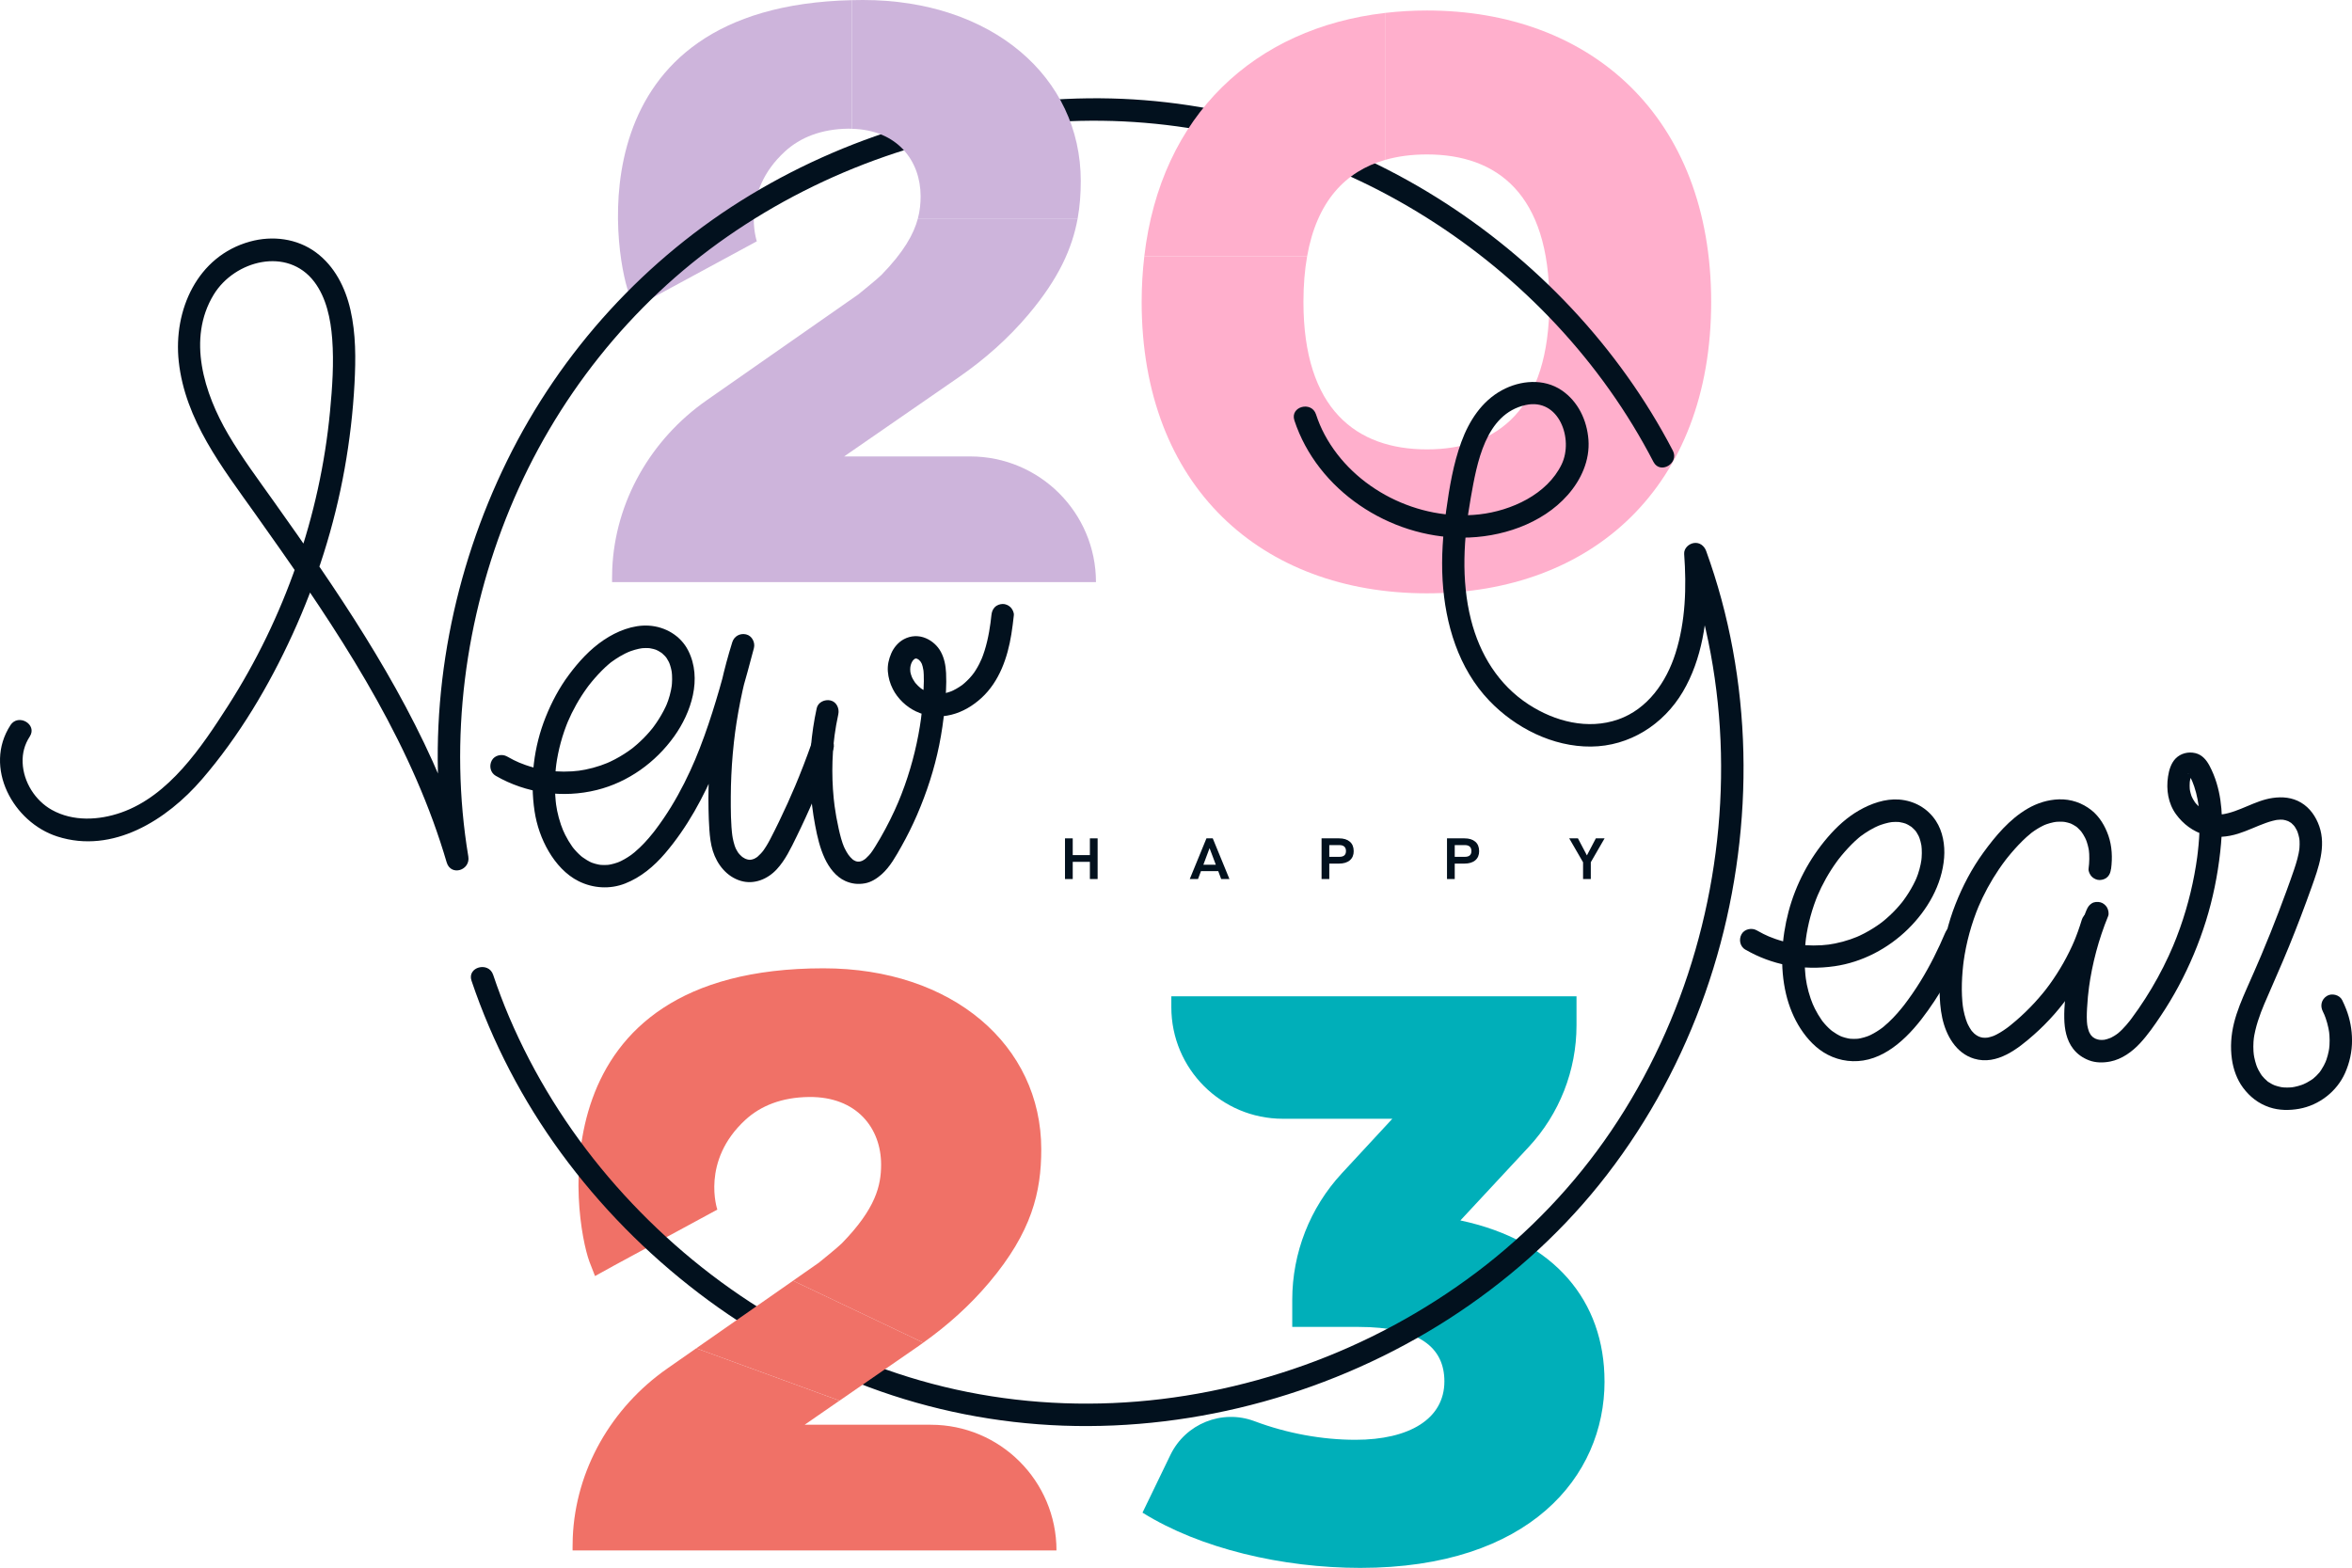 <svg xmlns="http://www.w3.org/2000/svg" width="1080" height="720.09" viewBox="0 0 1080 720.09"><g id="a"/><g id="b"><g id="c"><g id="d"><path d="M454.21 589.04c19.62-23.3 23.92-41.56 23.92-61.18.0-47.8-40.81-83.14-100.01-83.14-132.37.0-114.73 114.76-107.48 134.7l2.58 6.64 9.06-5 47.11-25.52s-7.68-22.34 12.91-41.25c7.01-6.44 16.69-10.34 29.2-10.47 22.06-.22 33.09 14.47 33.09 31.02.0 9.63-2.4 20.15-18.02 36.18-1.68 1.73-10.61 8.93-10.61 8.93l-11.81 8.25 59.79 28.45c11.18-7.93 21.43-17.13 30.26-27.61z" fill="#f07167"/><path d="M655.19 4.82c-6.57.0-12.97.39-19.21 1.12V73.45c5.93-1.71 12.39-2.52 19.26-2.52 32.48.0 56.2 18.44 56.2 67.73s-23.72 67.73-56.2 67.73-56.72-18.44-56.72-67.73c0-7.69.58-14.63 1.68-20.87h-74.76c-.78 6.7-1.21 13.64-1.21 20.87.0 84.94 55.1 133.84 130.97 133.84s130.54-48.9 130.54-133.84S730.63 4.82 655.19 4.82z" fill="#ffafcc"/><path d="M288.77 134.7l2.58 6.64 9.06-5 47.11-25.52s-7.68-22.34 12.91-41.25c7.01-6.44 16.69-10.34 29.2-10.47.54.0 1.03.04 1.56.05V.07C264.36 2.98 281.62 115.02 288.77 134.7z" fill="#cdb4db"/><g><path d="M504.01 403.72h-3.55v-7.9h-7.88v7.9h-3.55v-18.68h3.55v7.69h7.88v-7.69h3.55v18.68z" fill="#02111e"/><path d="M551.46 400.09l-1.35 3.63h-3.79l7.66-18.68h2.9l7.66 18.68h-3.79l-1.35-3.63h-7.93zm3.95-10.56-2.84 7.61h5.71l-2.87-7.61z" fill="#02111e"/><path d="M621.6 390.89c0 1.8-.59 3.21-1.77 4.22-1.18 1.01-2.86 1.52-5.05 1.52h-4.39v7.09h-3.55v-18.68h8.07c2.09.0 3.73.51 4.91 1.52 1.18 1.01 1.77 2.45 1.77 4.33zm-4.33-2.08c-.52-.45-1.26-.68-2.22-.68h-4.66v5.39h4.66c2 0 3-.88 3-2.65.0-.92-.26-1.61-.78-2.06z" fill="#02111e"/><path d="M679.2 390.89c0 1.8-.59 3.21-1.77 4.22-1.18 1.01-2.86 1.52-5.05 1.52h-4.39v7.09h-3.55v-18.68h8.07c2.09.0 3.73.51 4.91 1.52 1.18 1.01 1.77 2.45 1.77 4.33zm-4.33-2.08c-.52-.45-1.26-.68-2.22-.68h-4.66v5.39h4.66c2 0 3-.88 3-2.65.0-.92-.26-1.61-.79-2.06z" fill="#02111e"/><path d="M730.47 403.72h-3.55v-7.69l-6.36-10.99h4.01l4.11 7.82 4.11-7.82h4.01L730.47 396v7.71z" fill="#02111e"/></g><path d="M736.78 634.42c0 43.76-34.56 85.67-112.15 85.67-35.67.0-73.54-8.82-100.01-25.37l12.81-26.5c6.94-14.36 23.68-21.11 38.62-15.5 14.99 5.63 31.12 8.54 46.38 8.54 24.64.0 40.81-9.56 40.81-26.84.0-15.44-11.4-25-39.34-25h-30.52v-12.45c0-21.54 8.13-42.29 22.77-58.1l23.19-25.05h-50.26c-28.29.0-51.22-22.93-51.22-51.22v-5.03h186.05v13.35c0 20.72-7.84 40.68-21.95 55.86l-31.37 33.74c43.39 9.19 66.18 37.14 66.18 73.91z" fill="#00afb9"/><path d="M4.79 333.07c-12.54 19.36 1.26 44.62 21.55 51.12 25.5 8.17 50.32-7.64 66.38-26.27 17.05-19.78 30.78-42.9 41.61-66.59 11.07-24.2 19.19-49.72 23.89-75.92 2.33-13 3.88-26.16 4.57-39.35.59-11.29.66-22.72-1.88-33.8-2.34-10.21-7.24-19.97-15.8-26.31-8.7-6.45-20-7.85-30.33-5-24.2 6.68-35.25 31.5-32.7 55.06 2.91 26.9 19.96 48.67 35.12 70.01 31.44 44.25 62.93 89.76 81.67 141.1 2.28 6.25 4.36 12.58 6.24 18.96 1.91 6.47 11 3.69 9.93-2.74-8.94-53.74-1.61-109.66 19.16-159.9 20.66-49.97 55.28-93.84 99.72-124.73 44.67-31.05 97.95-49.61 152.28-52.79 52.81-3.09 105.46 8.96 151.95 34.14 45.51 24.65 84.69 61.06 111.66 105.32 3.34 5.48 6.48 11.08 9.44 16.77 3.06 5.88 11.95.68 8.89-5.2-24.86-47.7-63.08-87.95-108.65-116.38-46.19-28.81-99.85-45.06-154.36-45.43-56.18-.38-112.45 15.35-160.51 44.37-48.14 29.08-87.02 71.65-111.79 122.14-24.74 50.41-35.94 107.69-30.48 163.68.68 6.95 1.61 13.87 2.76 20.75 3.31-.91 6.62-1.82 9.93-2.74-14.18-47.94-39.84-91.27-67.84-132.32-7.05-10.33-14.25-20.55-21.5-30.75-7.16-10.08-14.6-20.04-20.87-30.71-11.07-18.85-19.05-43.99-6.68-64.27 9.59-15.71 33.87-22.07 46.15-5.88 5.59 7.37 7.55 17.17 8.24 26.2.84 11.08.05 22.34-1 33.38-4.56 47.93-20.91 94.73-46.88 135.25-12.03 18.76-26.98 41.24-49.03 48.95-10.22 3.58-22.1 4.2-31.81-1.22-7.68-4.28-13.06-12.82-13.42-21.65-.18-4.4.88-8.36 3.28-12.06 3.61-5.58-5.3-10.74-8.89-5.2h0z" fill="#02111e"/><path d="M594.34 193.02c10.59 32.23 43.62 53.85 77.11 53.91 17.5.03 36.6-6.18 48.43-19.6 6.15-6.97 10.22-15.94 9.51-25.38-.68-8.96-4.75-17.58-12.31-22.7-8.22-5.57-19-4.6-27.41-.03-9.3 5.05-15.1 14.1-18.66 23.81-3.66 9.97-5.46 20.8-6.92 31.29-1.49 10.68-2.31 21.46-1.67 32.24 1.2 20.06 7.28 40.46 21.44 55.25 11.98 12.51 29.14 21.21 46.69 21.07 17.68-.14 33.29-10.11 42.19-25.17 8.85-14.96 11.35-33.14 11.38-50.25.0-4.34-.17-8.68-.49-13.02-3.37.46-6.74.91-10.11 1.37 10.43 28.89 16 59.34 16.71 90.05.7 30.58-3.29 61.16-11.75 90.55-8.49 29.51-21.49 57.65-38.72 83.08-16.81 24.82-37.85 46.84-61.79 64.88-24.04 18.11-50.87 32.56-79.21 42.68-28.22 10.08-57.88 16.07-87.82 17.34-29.8 1.27-59.63-2.1-88.31-10.34-27.74-7.97-54.1-20.29-78.25-36.07-24.29-15.87-46.21-35.3-65.01-57.4-18.75-22.05-34.28-46.96-45.62-73.59-2.7-6.33-5.11-12.78-7.31-19.3-2.11-6.24-12.06-3.57-9.93 2.74 9.56 28.31 23.51 55.06 41.16 79.16 17.88 24.41 39.18 46.02 63.24 64.37 23.76 18.13 50.15 32.71 78.15 43.15 28.52 10.64 58.7 16.57 89.11 17.66 30.95 1.11 62.15-2.76 91.98-11.03 29.98-8.31 58.84-21.12 85.02-37.94 26.09-16.77 49.69-37.54 69.14-61.72 19.92-24.78 35.55-52.67 46.68-82.44 11.07-29.61 17.49-60.97 19.18-92.53 1.69-31.5-1.49-63.39-9.72-93.85-2.02-7.49-4.37-14.88-7-22.17-.87-2.4-3-4.09-5.65-3.69-2.37.36-4.65 2.46-4.46 5.06 1.11 15.22.66 30.9-3.98 45.56-4.16 13.16-12.77 25.65-26.28 30.39-13.96 4.9-29.12.97-41.19-6.89-13.86-9.03-22.43-23.06-26.44-38.92-4.62-18.26-3.36-37.65-.09-56.03 2.79-15.67 6.63-38.5 25.22-42.56 15.31-3.34 22.07 15.66 16.5 27.25-6.66 13.83-23.16 21.32-37.76 22.98-27.98 3.17-57.66-11.6-71.05-36.57-1.62-3.01-2.93-6.12-3.99-9.37-2.06-6.27-12-3.58-9.93 2.74h0z" fill="#02111e"/><path d="M227.67 356.33c13.89 8.03 30.83 10.37 46.39 6.49 14.36-3.57 26.93-12.63 35.5-24.6 7.87-10.99 12.95-26.55 6.47-39.4-3.46-6.88-10.55-11.02-18.12-11.48-7.26-.44-14.67 2.57-20.6 6.55-6.38 4.28-11.54 9.94-16.1 16.07-4.43 5.95-7.89 12.5-10.65 19.38-5.46 13.63-7.28 28.77-5.09 43.28.97 6.42 3.19 12.8 6.48 18.4 3.27 5.57 7.91 10.8 13.77 13.7 6.62 3.28 14.35 3.78 21.28 1.07 7.28-2.84 13.33-7.95 18.37-13.84 10.22-11.95 17.72-25.86 23.76-40.3 5.86-14.02 10.19-28.62 14.18-43.27.97-3.56 1.92-7.13 2.87-10.7.69-2.6-.87-5.71-3.6-6.33-2.8-.64-5.47.84-6.33 3.6-3.82 12.21-6.65 24.71-8.44 37.38-1.85 13.02-2.74 26.14-2.47 39.29.06 3.14.17 6.29.39 9.43.23 3.28.6 6.64 1.6 9.79 1.97 6.22 6.37 11.8 12.82 13.72 6.12 1.82 12.37-.8 16.54-5.33 3.92-4.25 6.4-9.53 8.92-14.66 5.8-11.78 10.97-23.89 15.48-36.22.54-1.48 1.07-2.97 1.6-4.46.89-2.54-1.01-5.74-3.6-6.33-2.88-.66-5.38.87-6.33 3.6-2.42 6.89-5.05 13.7-7.88 20.43.17-.41.35-.82.52-1.23-2.41 5.72-4.97 11.38-7.68 16.97-1.31 2.69-2.63 5.38-4.02 8.03-.56 1.07-1.14 2.12-1.77 3.14-.31.5-.63.99-.96 1.48-.14.21-.29.41-.43.62-.12.17-.86 1.15-.27.38.59-.77-.15.17-.3.34-.21.25-.43.49-.65.73-.44.47-.9.92-1.38 1.34-.12.1-.24.2-.36.31-.45.39.97-.71.49-.37-.25.18-.5.36-.77.53-.55.35-1.12.65-1.72.91l1.23-.52c-.86.35-1.74.6-2.66.73.46-.06.91-.12 1.37-.18-.82.1-1.62.1-2.44.0l1.37.18c-.9-.13-1.76-.37-2.61-.71.41.17.82.35 1.23.52-.77-.33-1.49-.72-2.18-1.19-.34-.24-.89-.81.23.2-.12-.11-.26-.21-.39-.32-.35-.31-.69-.63-1.01-.97-.29-.31-.56-.64-.84-.96-.36-.43.78 1.12.27.33-.12-.18-.24-.35-.36-.53-.52-.8-.95-1.64-1.33-2.51.17.41.35.82.52 1.23-.93-2.22-1.47-4.55-1.8-6.92l.18 1.37c-.82-6.18-.81-12.54-.79-18.76.03-6.47.33-12.95.89-19.4.32-3.63.72-7.26 1.2-10.87-.06.46-.12.91-.18 1.37 1.79-13.27 4.69-26.38 8.69-39.16l-9.93-2.74c-3.82 14.4-7.69 28.82-12.74 42.85-1.41 3.92-2.91 7.81-4.53 11.65.17-.41.35-.82.52-1.23-3.26 7.71-6.98 15.23-11.36 22.37-2.19 3.57-4.54 7.03-7.06 10.37-.15.19-.29.38-.44.58-.65.86.76-.97.1-.12-.3.38-.6.76-.9 1.14-.63.79-1.27 1.56-1.92 2.32-1.31 1.53-2.69 3-4.15 4.39-.79.76-1.61 1.5-2.45 2.2-.32.27-1.87 1.4-.45.39-.44.31-.87.65-1.31.96-1.82 1.28-3.75 2.38-5.79 3.26.41-.17.82-.35 1.23-.52-1.93.81-3.94 1.4-6.02 1.7.46-.06.91-.12 1.37-.18-1.89.25-3.8.26-5.69.0l1.37.18c-1.81-.26-3.57-.75-5.25-1.46.41.17.82.35 1.23.52-1.74-.76-3.31-1.75-4.85-2.85 1.54 1.1.12.08-.24-.23-.36-.31-.72-.64-1.07-.97-.7-.67-1.37-1.38-2.01-2.12-.3-.35-.58-.7-.87-1.05-.57-.7.84 1.11.18.22-.16-.22-.32-.43-.47-.65-.58-.82-1.13-1.67-1.65-2.54-1.06-1.77-1.97-3.61-2.78-5.5.17.41.35.82.52 1.23-1.71-4.09-2.88-8.39-3.48-12.78l.18 1.37c-.88-6.68-.82-13.47.06-20.16l-.18 1.37c.97-7.25 2.92-14.35 5.76-21.09-.17.41-.35.82-.52 1.23 2.4-5.65 5.42-11.03 9.03-15.99.21-.29.43-.58.64-.87.24-.32 1.03-1.31.02-.03.5-.64 1.01-1.27 1.52-1.9.98-1.18 1.99-2.33 3.04-3.45 1-1.07 2.03-2.12 3.11-3.13.53-.5 1.08-.98 1.63-1.45.26-.22.53-.44.8-.66.14-.11.27-.22.41-.33.67-.53-.81.61-.32.25 2.72-2.01 5.59-3.76 8.71-5.08-.41.17-.82.35-1.23.52 2.33-.97 4.75-1.7 7.25-2.05-.46.06-.91.12-1.37.18 1.83-.24 3.66-.27 5.49-.02-.46-.06-.91-.12-1.37-.18 1.41.21 2.77.57 4.09 1.11-.41-.17-.82-.35-1.23-.52 1.05.45 2.04.99 2.98 1.64.34.24.97.85-.27-.23.17.15.36.29.53.44.4.34.78.7 1.14 1.08.15.16.3.32.45.49.14.16.78.97.16.16-.63-.81.0.01.12.18.13.18.25.36.36.55.55.86 1.02 1.78 1.41 2.72-.17-.41-.35-.82-.52-1.23.71 1.74 1.17 3.55 1.42 5.4-.06-.46-.12-.91-.18-1.37.34 2.64.29 5.31-.06 7.94l.18-1.37c-.45 3.23-1.32 6.38-2.57 9.39.17-.41.35-.82.52-1.23-1.08 2.55-2.39 5.01-3.86 7.36-.74 1.18-1.51 2.32-2.34 3.44-.21.28-.41.56-.62.83-.37.5.72-.91.33-.42-.11.14-.21.27-.32.41-.46.58-.93 1.14-1.41 1.7-1.81 2.1-3.78 4.07-5.87 5.89-.52.46-1.06.9-1.59 1.34-.24.19-.48.38-.71.57-.49.39.92-.7.42-.33-.17.13-.35.26-.52.39-1.15.85-2.33 1.67-3.54 2.43-2.67 1.7-5.48 3.17-8.4 4.4.41-.17.82-.35 1.23-.52-4.53 1.89-9.28 3.17-14.15 3.82.46-.06.91-.12 1.37-.18-5.04.65-10.13.64-15.17-.02.46.06.91.12 1.37.18-5.13-.69-10.14-2.05-14.91-4.06.41.17.82.35 1.23.52-2.11-.9-4.17-1.93-6.16-3.08-2.33-1.35-5.74-.62-7.04 1.85-1.3 2.46-.64 5.6 1.85 7.04h0z" fill="#02111e"/><path d="M375.02 325.26c-2.53 11.66-3.57 23.68-2.93 35.61.33 6.11 1.08 12.21 2.22 18.22.99 5.22 2.17 10.38 4.43 15.22 1.93 4.13 5.06 8.34 9.32 10.27 2.95 1.34 5.91 1.69 9.11 1.11 2.89-.52 5.5-2.22 7.66-4.13 3.9-3.46 6.56-8.36 9.09-12.84 2.65-4.7 5.05-9.54 7.19-14.49 4.44-10.28 7.91-20.94 10.14-31.92 1.14-5.64 1.97-11.35 2.52-17.07.51-5.33.92-10.78.65-16.14-.17-3.37-.77-6.71-2.39-9.71-1.51-2.81-4.02-5.06-6.94-6.29-3.29-1.39-6.88-1.21-10.04.47-2.54 1.35-4.64 3.83-5.78 6.45-1.15 2.65-1.83 5.51-1.58 8.42.24 2.86.98 5.45 2.28 8.02 2.21 4.37 6.18 8.18 10.61 10.26 2.71 1.27 5.38 2.02 8.37 2.27 2.65.22 5.41-.11 7.98-.75 5.18-1.29 9.9-4.16 13.8-7.75 8.16-7.52 11.94-18.48 13.66-29.17.47-2.91.83-5.84 1.15-8.78.13-1.23-.67-2.8-1.51-3.64-.89-.89-2.36-1.57-3.64-1.51-1.33.06-2.71.5-3.64 1.51-.98 1.07-1.35 2.21-1.51 3.64-.16 1.48-.33 2.97-.53 4.45.06-.46.12-.91.18-1.37-.81 6-2.03 11.97-4.37 17.57.17-.41.35-.82.52-1.23-.86 2.03-1.85 4-3.03 5.86-.26.4-.52.8-.79 1.2-.27.39-1.42 1.73-.29.43-.63.73-1.22 1.49-1.89 2.19-.66.7-1.36 1.37-2.08 2.01-.36.32-.73.63-1.1.93-.86.69.65-.48.21-.16-.18.13-.35.26-.53.38-1.62 1.15-3.36 2.13-5.19 2.91.41-.17.82-.35 1.23-.52-1.82.75-3.7 1.28-5.65 1.56l1.37-.18c-1.69.22-3.38.25-5.07.05.46.06.91.12 1.37.18-1.52-.2-2.98-.61-4.4-1.2.41.17.82.35 1.23.52-1.04-.45-2.04-.97-2.98-1.59-.27-.18-.53-.37-.8-.55-.76-.53.94.77.27.22-.46-.39-.92-.78-1.35-1.2-.4-.39-.79-.8-1.15-1.23-.27-.31-.82-1.16.13.2-.16-.23-.33-.45-.49-.67-.65-.94-1.2-1.94-1.65-2.98.17.41.35.82.52 1.23-.51-1.22-.87-2.47-1.05-3.78.06.46.12.91.18 1.37-.15-1.16-.15-2.31.0-3.47-.06.46-.12.91-.18 1.37.15-1.05.41-2.06.81-3.04-.17.41-.35.82-.52 1.23.2-.46.42-.91.68-1.35.13-.22.27-.42.41-.63.49-.79-.87 1.02-.12.16.16-.18.33-.36.51-.53.15-.15.89-.74.13-.15-.76.59.0.03.17-.08.24-.15.49-.27.74-.39-.41.17-.82.35-1.23.52.53-.22 1.06-.38 1.62-.47-.46.06-.91.12-1.37.18.59-.07 1.15-.07 1.74.0-.46-.06-.91-.12-1.37-.18.58.09 1.12.25 1.66.46-.41-.17-.82-.35-1.23-.52.5.22.98.47 1.43.78.95.65-.8-.76-.14-.1.18.18.38.35.56.53.18.19.34.39.51.58-1.03-1.05-.44-.58-.19-.22.35.52.63 1.07.88 1.65-.17-.41-.35-.82-.52-1.23.53 1.29.86 2.62 1.06 4-.06-.46-.12-.91-.18-1.37.52 3.96.25 8.06.03 12.04-.22 4.03-.6 8.05-1.14 12.04.06-.46.12-.91.18-1.37-1.44 10.6-3.96 21.04-7.54 31.12-1.01 2.85-2.11 5.67-3.29 8.46.17-.41.35-.82.52-1.23-2.46 5.8-5.26 11.46-8.42 16.92-.78 1.35-1.58 2.7-2.41 4.02-.36.58-.73 1.16-1.12 1.73-.2.29-.39.57-.6.85-.11.15-.82 1.09-.22.32.6-.78-.13.15-.25.3-.22.27-.45.53-.68.78-.46.5-.94.99-1.45 1.44-.34.3-1.31.86.07-.01-.28.17-.54.39-.81.56-.55.35-1.13.65-1.73.9.41-.17.82-.35 1.23-.52-.77.3-1.55.51-2.36.62l1.37-.18c-.75.08-1.49.08-2.25.0.46.06.91.12 1.37.18-.83-.12-1.63-.34-2.4-.66.41.17.82.35 1.23.52-.44-.2-.87-.42-1.28-.68-.18-.11-.35-.23-.52-.35-.69-.45 1.14.94.2.15-.74-.63-1.34-1.34-1.98-2.06 1.23 1.37.09.09-.2-.34-.28-.42-.55-.85-.8-1.29-.55-.96-1.04-1.97-1.48-2.99.17.41.35.82.52 1.23-1.19-2.81-1.92-5.76-2.59-8.73-.82-3.63-1.47-7.29-1.97-10.98l.18 1.37c-1.51-11.34-1.51-22.85.0-34.19l-.18 1.37c.46-3.42 1.06-6.82 1.79-10.19.57-2.62-.78-5.69-3.6-6.33-2.6-.59-5.72.78-6.33 3.6h0z" fill="#02111e"/><path d="M801.54 436.18c5.91 3.42 12.46 5.89 19.17 7.15 7.24 1.36 14.45 1.47 21.73.42 12.66-1.83 24.57-8.11 33.67-17.04 8.86-8.69 15.63-20.25 16.6-32.79.45-5.76-.58-12.06-3.8-16.95-3.84-5.83-9.98-9.24-16.9-9.76-6.38-.47-12.92 1.86-18.38 5-5.52 3.17-10.25 7.52-14.38 12.33-8.46 9.86-14.65 21.58-17.98 34.15-3.21 12.14-4.06 25.52-1.16 37.81 1.32 5.59 3.55 11.14 6.68 15.96 3.13 4.81 7.26 9.24 12.4 11.91 5.81 3.02 12.45 3.81 18.81 2.19 6.59-1.67 12.38-5.78 17.2-10.45 5.01-4.86 9.24-10.61 13.09-16.4 3.83-5.76 7.19-11.83 10.19-18.06 1.61-3.35 3.09-6.75 4.53-10.18.48-1.14.07-2.95-.52-3.97-.62-1.07-1.85-2.09-3.08-2.37-1.32-.3-2.8-.24-3.97.52-1.2.78-1.82 1.77-2.37 3.08-.08.19-.16.38-.24.57.17-.41.35-.82.52-1.23-3.33 7.88-7.15 15.57-11.65 22.85-2.25 3.64-4.69 7.16-7.28 10.57-.52.68.19-.24.24-.31-.18.25-.38.48-.57.73-.31.39-.62.78-.94 1.17-.63.77-1.27 1.53-1.93 2.28-1.27 1.44-2.6 2.84-4.01 4.15-.73.69-1.49 1.36-2.26 2-.21.17-.42.34-.64.52-.8.65 1.01-.75.18-.14-.44.32-.87.64-1.32.95-1.75 1.21-3.61 2.27-5.57 3.11.41-.17.82-.35 1.23-.52-1.93.81-3.94 1.4-6.02 1.7.46-.06.91-.12 1.37-.18-1.89.25-3.8.26-5.69.0.46.06.91.12 1.37.18-1.81-.26-3.57-.75-5.25-1.46.41.17.82.35 1.23.52-1.74-.76-3.31-1.75-4.85-2.85 1.54 1.1.12.08-.24-.23-.36-.31-.72-.64-1.07-.97-.7-.67-1.37-1.38-2.01-2.12-.3-.35-.58-.7-.87-1.05-.57-.7.84 1.11.18.22-.16-.22-.32-.43-.47-.65-.58-.82-1.13-1.67-1.65-2.54-1.06-1.77-1.97-3.61-2.78-5.5.17.41.35.82.52 1.23-1.71-4.09-2.88-8.39-3.48-12.78.06.46.12.91.18 1.37-.88-6.68-.82-13.47.06-20.16l-.18 1.37c.97-7.25 2.92-14.35 5.76-21.09-.17.41-.35.82-.52 1.23 2.4-5.65 5.42-11.03 9.03-15.99.21-.29.43-.58.64-.87.24-.32 1.03-1.31.02-.03.5-.64 1.01-1.27 1.52-1.9.98-1.18 1.99-2.33 3.04-3.45 1-1.07 2.03-2.12 3.11-3.13.53-.5 1.08-.98 1.63-1.45.26-.22.53-.44.8-.66.14-.11.27-.22.41-.33.67-.53-.81.61-.32.25 2.72-2.01 5.59-3.76 8.71-5.08-.41.17-.82.35-1.23.52 2.33-.97 4.75-1.7 7.25-2.05-.46.06-.91.12-1.37.18 1.83-.24 3.66-.27 5.49-.02-.46-.06-.91-.12-1.37-.18 1.41.21 2.77.57 4.09 1.11-.41-.17-.82-.35-1.23-.52 1.05.45 2.04.99 2.98 1.64.34.24.97.85-.27-.23.17.15.36.29.53.44.4.34.78.7 1.14 1.08.15.16.3.32.45.49.14.16.78.97.16.16-.63-.81.0.01.12.18.13.18.25.36.36.55.55.86 1.02 1.78 1.41 2.72-.17-.41-.35-.82-.52-1.23.71 1.74 1.17 3.55 1.42 5.4-.06-.46-.12-.91-.18-1.37.34 2.64.28 5.31-.06 7.94l.18-1.37c-.45 3.23-1.32 6.38-2.57 9.39l.52-1.23c-1.08 2.55-2.39 5.01-3.86 7.36-.74 1.18-1.52 2.32-2.34 3.44-.21.28-.41.56-.62.83-.37.5.72-.91.33-.42-.11.14-.21.27-.32.41-.46.58-.93 1.14-1.41 1.7-1.81 2.1-3.78 4.07-5.87 5.89-.52.46-1.06.9-1.6 1.34-.24.19-.48.38-.71.57-.49.39.92-.7.42-.33-.17.13-.35.26-.52.39-1.15.85-2.33 1.67-3.54 2.43-2.67 1.7-5.48 3.17-8.4 4.4.41-.17.82-.35 1.23-.52-4.53 1.89-9.28 3.17-14.15 3.82l1.37-.18c-5.04.65-10.13.64-15.17-.02.46.06.91.12 1.37.18-5.13-.69-10.14-2.05-14.91-4.06.41.17.82.35 1.23.52-2.11-.9-4.17-1.93-6.16-3.08-2.33-1.35-5.74-.62-7.04 1.85-1.3 2.46-.64 5.6 1.85 7.04h0z" fill="#02111e"/><path d="M969.38 399.05c.66-5.07.45-10.42-1.24-15.28-1.54-4.42-4.04-8.68-7.74-11.63-4.27-3.41-9.46-5.18-14.94-5.02-5.12.15-10.09 1.73-14.49 4.31-8.23 4.81-14.73 12.56-20.26 20.18-5.31 7.32-9.52 15.34-12.82 23.75-3.35 8.53-5.45 17.43-6.55 26.52-.52 4.3-.77 8.64-.72 12.97.05 4.23.33 8.48 1.23 12.62 1.74 8.04 6.29 16.26 14.65 18.76 10.46 3.14 20.1-4.55 27.43-11.01 13.45-11.86 23.7-27.18 29.9-43.98.73-1.99 1.4-4 2.01-6.02.77-2.58-.93-5.72-3.6-6.33-2.77-.63-5.5.83-6.33 3.6-1.06 3.53-2.31 6.99-3.73 10.39.17-.41.35-.82.52-1.23-3.07 7.25-6.96 14.14-11.58 20.51-.57.78-1.16 1.54-1.73 2.32 1.01-1.37.03-.05-.21.26-.34.43-.69.86-1.04 1.29-1.23 1.49-2.49 2.95-3.8 4.38-2.68 2.91-5.52 5.67-8.52 8.26-.84.72-1.68 1.43-2.54 2.12-.43.35-.85.7-1.3 1.03.06-.04 1.04-.78.35-.27-.32.24-.64.48-.96.71-1.96 1.42-4.02 2.69-6.23 3.65.41-.17.82-.35 1.23-.52-1.44.6-2.93 1.06-4.48 1.29.46-.06.91-.12 1.37-.18-1.15.15-2.3.16-3.45.03.46.06.91.12 1.37.18-1.08-.15-2.12-.43-3.14-.85.41.17.82.35 1.23.52-.91-.39-1.7-.91-2.53-1.45 1.58 1.04.17.11-.23-.27-.35-.34-.69-.69-1.01-1.07-.14-.16-.27-.33-.41-.49 1.16 1.32.42.55.16.18-.29-.42-.56-.84-.82-1.28-.53-.9-.99-1.84-1.4-2.79.17.41.35.82.52 1.23-1.19-2.85-1.92-5.87-2.34-8.93.06.46.12.91.18 1.37-.97-7.38-.57-15.06.41-22.41-.06.46-.12.91-.18 1.37 1.23-8.97 3.64-17.75 7.14-26.1l-.52 1.23c2.63-6.23 5.86-12.2 9.66-17.79.97-1.43 1.98-2.83 3.02-4.2.11-.15.22-.3.34-.44-.04.04-.8 1.03-.29.38.26-.33.52-.66.78-.99.55-.69 1.12-1.37 1.69-2.05 2.21-2.6 4.55-5.12 7.08-7.42.71-.65 1.44-1.27 2.19-1.87.15-.12.31-.23.45-.36-1.12.99-.43.33-.13.11.39-.28.78-.56 1.17-.83 1.66-1.13 3.42-2.11 5.26-2.91-.41.17-.82.35-1.23.52 2.02-.85 4.13-1.44 6.3-1.74l-1.37.18c1.79-.23 3.58-.25 5.37-.03l-1.37-.18c1.58.21 3.12.61 4.59 1.23-.41-.17-.82-.35-1.23-.52 1.07.47 2.03 1.04 3 1.68.73.48-1.06-.88-.04-.03.19.16.38.33.57.5.4.37.79.76 1.16 1.17.2.22.39.45.58.67.58.67-.74-1.01-.18-.24.33.45.64.9.93 1.37.61.98 1.14 2.02 1.59 3.08-.17-.41-.35-.82-.52-1.23.84 2.02 1.4 4.12 1.7 6.28l-.18-1.37c.39 3.02.3 6.06-.09 9.08-.16 1.21.69 2.82 1.51 3.64.89.89 2.36 1.57 3.64 1.51 1.33-.06 2.71-.5 3.64-1.51.99-1.08 1.32-2.2 1.51-3.64h0z" fill="#02111e"/><path d="M958.05 418.05c-4.32 10.54-7.3 21.61-8.84 32.89-.76 5.54-1.44 11.18-1.33 16.78.09 4.92 1.01 9.99 4.09 13.97 1.9 2.46 4.33 4.15 7.22 5.27 3.12 1.21 6.6 1.2 9.84.56 5.31-1.06 10.03-4.48 13.65-8.39 3.59-3.88 6.66-8.32 9.59-12.71 2.9-4.34 5.59-8.82 8.06-13.41 5.12-9.53 9.34-19.59 12.57-29.92 3.24-10.37 5.39-21.03 6.59-31.81 1.17-10.48 1.44-21.46-1.66-31.65-.82-2.71-1.9-5.37-3.22-7.87-1.43-2.72-3.44-5.15-6.59-5.88-3.2-.74-6.67.09-9 2.47-2.11 2.14-3.07 5.39-3.5 8.3-.9 6 .04 12.33 3.68 17.33 3.28 4.51 7.8 7.87 13.18 9.47 5.07 1.5 10.42.99 15.4-.58 4.33-1.36 8.4-3.4 12.68-4.92 1.96-.69 3.96-1.27 6.02-1.54l-1.37.18c1.35-.17 2.7-.19 4.06-.03l-1.37-.18c1.14.16 2.24.46 3.31.9-.41-.17-.82-.35-1.23-.52.74.32 1.46.7 2.14 1.16.35.24.89.8-.26-.23.12.11.25.21.37.31.34.29.66.6.96.93.14.15.27.3.4.45.14.16.62.78.06.05-.58-.75-.07-.07.03.07.12.17.23.34.34.51.46.73.86 1.5 1.2 2.29-.17-.41-.35-.82-.52-1.23.68 1.62 1.13 3.31 1.37 5.05l-.18-1.37c.25 2.06.19 4.12-.06 6.18.06-.46.12-.91.18-1.37-.45 3.34-1.4 6.57-2.48 9.76-1.12 3.3-2.3 6.58-3.5 9.86-2.36 6.48-4.83 12.93-7.4 19.34-1.47 3.67-2.97 7.32-4.51 10.96.17-.41.35-.82.52-1.23-2.2 5.21-4.5 10.37-6.78 15.54-2.31 5.25-4.59 10.57-5.96 16.16-1.34 5.48-1.72 10.95-.94 16.52.65 4.62 2.31 9.32 5.11 13.08 3.13 4.21 7.11 7.31 12.11 8.99 4.41 1.49 9.17 1.5 13.71.69 9.11-1.64 17.24-7.92 21.01-16.38 2.13-4.78 3.24-9.86 3.22-15.1-.02-4.86-.93-9.84-2.73-14.36-.55-1.39-1.14-2.76-1.81-4.1-1.21-2.41-4.81-3.29-7.04-1.85-2.47 1.59-3.14 4.46-1.85 7.04.35.7.68 1.42 1 2.14-.17-.41-.35-.82-.52-1.23 1.23 2.93 2.07 5.99 2.52 9.13l-.18-1.37c.41 3.04.44 6.11.04 9.15.06-.46.12-.91.18-1.37-.36 2.57-1.02 5.08-2.02 7.47.17-.41.35-.82.52-1.23-.65 1.51-1.41 2.96-2.32 4.32-.22.33-.44.65-.67.96-.53.72.2-.12.27-.34-.05.15-.26.32-.36.44-.46.55-.96 1.08-1.47 1.59-.49.48-1.01.92-1.53 1.36-.68.58.85-.63.41-.31-.16.11-.31.23-.46.34-.28.2-.56.39-.85.58-1.25.82-2.57 1.51-3.94 2.1.41-.17.82-.35 1.23-.52-2.04.85-4.18 1.45-6.37 1.76.46-.06.91-.12 1.37-.18-2.09.28-4.2.29-6.29.01.46.06.91.12 1.37.18-1.69-.25-3.34-.68-4.92-1.33.41.17.82.35 1.23.52-1.1-.46-2.15-1.02-3.14-1.68-.13-.09-.7-.38-.74-.52.04.18 1.12.9.33.24-.52-.43-1.02-.89-1.49-1.38-.47-.48-.88-1.01-1.33-1.51 1.03 1.14.44.57.2.24-.2-.27-.38-.55-.57-.83-.73-1.13-1.35-2.33-1.88-3.56.17.41.35.82.52 1.23-.96-2.29-1.58-4.7-1.92-7.16.06.46.12.91.18 1.37-.39-2.95-.37-5.91.0-8.86-.06.46-.12.91-.18 1.37.79-5.84 2.78-11.4 5.05-16.8-.17.41-.35.82-.52 1.23 3.9-9.19 8.05-18.27 11.81-27.53 3.65-8.97 7.1-18.02 10.35-27.15 3.13-8.79 6.73-18.57 3.48-27.87-1.55-4.43-4.28-8.44-8.39-10.87-4.03-2.38-8.54-2.78-13.07-2.12-8.17 1.19-15.15 6.4-23.34 7.57.46-.06.91-.12 1.37-.18-1.66.22-3.31.25-4.97.04.46.06.91.12 1.37.18-1.67-.23-3.28-.68-4.83-1.32.41.17.82.35 1.23.52-1.08-.46-2.12-1.01-3.11-1.66-.21-.14-.42-.28-.62-.43-1.08-.77.71.61.04.04-.42-.35-.83-.7-1.22-1.08-.39-.38-.77-.77-1.13-1.18-.28-.32-.93-1.32.01.07-.14-.21-.3-.4-.44-.61-.68-.98-1.25-2.02-1.72-3.11.17.41.35.82.52 1.23-.61-1.46-1.01-2.96-1.24-4.52l.18 1.37c-.23-1.76-.22-3.52.0-5.28-.06.46-.12.91-.18 1.37.24-1.66.68-3.26 1.31-4.82-.17.41-.35.82-.52 1.23.12-.26.25-.49.39-.74.42-.73-.93 1.07-.23.35.69-.71-1.07.65-.36.27.22-.12.44-.24.67-.34-.41.17-.82.35-1.23.52.36-.13.71-.22 1.09-.28l-1.37.18c.38-.04.74-.03 1.12.0l-1.37-.18c.38.06.73.16 1.08.3-.41-.17-.82-.35-1.23-.52.23.11.44.26.67.37-1.03-.49-.87-.74-.44-.3.76.77-.41-.66-.23-.31.15.28.32.54.48.82.64 1.14 1.21 2.32 1.73 3.52-.17-.41-.35-.82-.52-1.23 1.59 3.78 2.56 7.77 3.12 11.82l-.18-1.37c1.15 8.62.51 17.37-.63 25.96l.18-1.37c-1.51 11.17-4.17 22.18-7.93 32.81-1.07 3.02-2.23 6-3.47 8.95.17-.41.35-.82.52-1.23-2.91 6.89-6.28 13.59-10.11 20.02-1.89 3.17-3.88 6.28-5.98 9.32-1.04 1.5-2.1 2.98-3.18 4.44-.26.35-.53.71-.8 1.06-.49.65.3-.38.32-.41-.13.18-.27.35-.41.52-.52.66-1.06 1.31-1.61 1.95-1.21 1.4-2.51 2.72-3.94 3.9-.31.26-1.07.67.22-.16-.22.14-.42.31-.64.46-.36.25-.72.49-1.1.72-.83.51-1.69.95-2.58 1.33.41-.17.82-.35 1.23-.52-1.31.54-2.64.93-4.04 1.14.46-.06.91-.12 1.37-.18-1.16.14-2.3.16-3.46.02.46.06.91.12 1.37.18-1.06-.15-2.06-.42-3.05-.83.41.17.82.35 1.23.52-.67-.3-1.32-.65-1.92-1.07-.77-.53.32.33.39.32-.06.0-.3-.25-.35-.3-.25-.22-.49-.46-.72-.71-.17-.18-.84-1.02-.24-.24.61.78-.08-.15-.22-.38-.35-.56-.64-1.15-.9-1.76.17.41.35.82.52 1.23-.61-1.47-.97-3.01-1.19-4.59l.18 1.37c-.36-2.71-.29-5.44-.14-8.16.19-3.58.53-7.14 1.01-10.69-.06.46-.12.91-.18 1.37 1.55-11.34 4.52-22.46 8.86-33.05.47-1.15.08-2.95-.52-3.97-.62-1.07-1.85-2.09-3.08-2.37-1.32-.3-2.8-.24-3.97.52-1.2.77-1.83 1.76-2.37 3.08h0z" fill="#02111e"/><path d="M472.35 144.31c13.82-16.41 20.02-30.32 22.49-43.96h-73.36c-1.89 7.13-6.41 15.33-16.77 25.95-1.68 1.72-10.61 8.93-10.61 8.93l-69.57 48.58c-25.61 17.88-42.14 46.49-43.4 77.69-.05 1.36-.08 2.73-.08 4.11v1.75h222.2c0-31.88-25.85-57.73-57.73-57.73h-57.91l52.66-36.4c11.89-8.22 22.77-17.86 32.08-28.91z" fill="#cdb4db"/><path d="M496.27 83.14C496.27 35.34 455.45.0 396.25.0c-1.72.0-3.4.03-5.06.07V59.16c21 .48 31.54 14.82 31.54 30.97.0 3.25-.29 6.6-1.25 10.23h73.36c1.04-5.73 1.43-11.41 1.43-17.22z" fill="#cdb4db"/><path d="M600.2 117.79c-1.1 6.24-1.68 13.17-1.68 20.87.0 49.29 23.72 67.73 56.72 67.73s56.2-18.44 56.2-67.73-23.72-67.73-56.2-67.73c-6.87.0-13.32.81-19.26 2.52v44.35h-35.79z" fill="none"/><path d="M635.98 73.45V5.94c-59.65 6.94-102.99 46.66-110.55 111.86h74.76c4.48-25.41 17.65-39.12 35.79-44.35z" fill="#ffafcc"/><path d="M427.39 654.35h-57.91l16.01-11.07-65.79-24.04-13.3 9.29c-25.61 17.88-42.14 46.49-43.4 77.69-.06 1.37-.08 2.73-.08 4.11v1.75h222.2c0-31.88-25.85-57.73-57.73-57.73z" fill="#f07167"/><path d="M422.14 617.95c.61-.42 1.21-.87 1.81-1.3l-59.79-28.45-44.45 31.04 65.79 24.04 36.65-25.33z" fill="#f07167"/></g></g></g></svg>